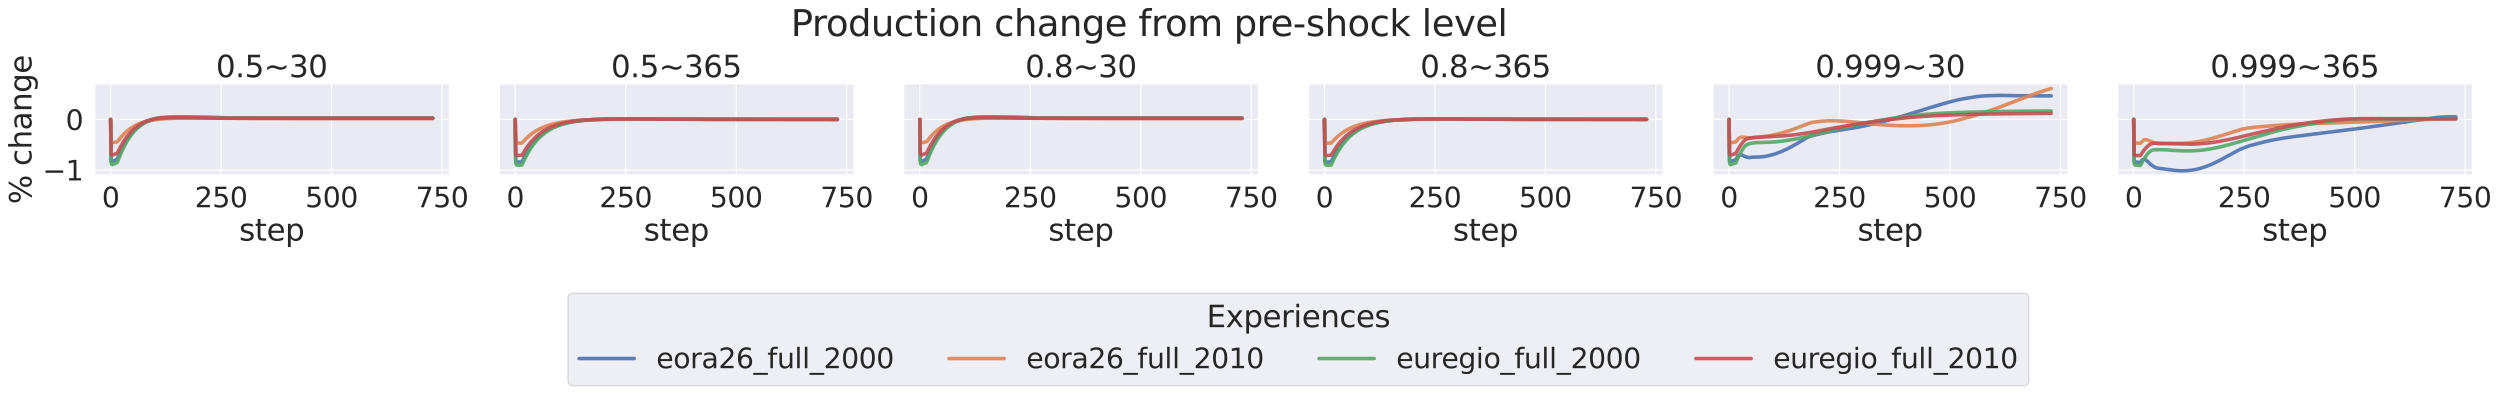 <?xml version="1.0" encoding="utf-8" standalone="no"?>
<!DOCTYPE svg PUBLIC "-//W3C//DTD SVG 1.1//EN"
  "http://www.w3.org/Graphics/SVG/1.1/DTD/svg11.dtd">
<svg xmlns:xlink="http://www.w3.org/1999/xlink" width="2093.233pt" height="330.168pt" viewBox="0 0 2093.233 330.168" xmlns="http://www.w3.org/2000/svg" version="1.1">
 <defs>
  <style type="text/css">*{stroke-linejoin: round; stroke-linecap: butt}</style>
 </defs>
 <g id="figure_1">
  <g id="patch_1">
   <path d="M 0 330.168 
L 2093.233 330.168 
L 2093.233 0 
L 0 0 
z
" style="fill: #ffffff"/>
  </g>
  <g id="axes_1">
   <g id="patch_2">
    <path d="M 79.143 146.484 
L 375.828 146.484 
L 375.828 70.656 
L 79.143 70.656 
z
" style="fill: #eaeaf2"/>
   </g>
   <g id="matplotlib.axis_1">
    <g id="xtick_1">
     <g id="line2d_1">
      <path d="M 92.629 146.484 
L 92.629 70.656 
" clip-path="url(#p48c3f79e1a)" style="fill: none; stroke: #ffffff; stroke-linecap: round"/>
     </g>
     <g id="text_1">
      <!-- 0 -->
      <g style="fill: #262626" transform="translate(85.28 173.536) scale(0.231 -0.231)">
       <defs>
        <path id="DejaVuSans-30" d="M 2034 4250 
Q 1547 4250 1301 3770 
Q 1056 3291 1056 2328 
Q 1056 1369 1301 889 
Q 1547 409 2034 409 
Q 2525 409 2770 889 
Q 3016 1369 3016 2328 
Q 3016 3291 2770 3770 
Q 2525 4250 2034 4250 
z
M 2034 4750 
Q 2819 4750 3233 4129 
Q 3647 3509 3647 2328 
Q 3647 1150 3233 529 
Q 2819 -91 2034 -91 
Q 1250 -91 836 529 
Q 422 1150 422 2328 
Q 422 3509 836 4129 
Q 1250 4750 2034 4750 
z
" transform="scale(0.016)"/>
       </defs>
       <use xlink:href="#DejaVuSans-30"/>
      </g>
     </g>
    </g>
    <g id="xtick_2">
     <g id="line2d_2">
      <path d="M 185.123 146.484 
L 185.123 70.656 
" clip-path="url(#p48c3f79e1a)" style="fill: none; stroke: #ffffff; stroke-linecap: round"/>
     </g>
     <g id="text_2">
      <!-- 250 -->
      <g style="fill: #262626" transform="translate(163.077 173.536) scale(0.231 -0.231)">
       <defs>
        <path id="DejaVuSans-32" d="M 1228 531 
L 3431 531 
L 3431 0 
L 469 0 
L 469 531 
Q 828 903 1448 1529 
Q 2069 2156 2228 2338 
Q 2531 2678 2651 2914 
Q 2772 3150 2772 3378 
Q 2772 3750 2511 3984 
Q 2250 4219 1831 4219 
Q 1534 4219 1204 4116 
Q 875 4013 500 3803 
L 500 4441 
Q 881 4594 1212 4672 
Q 1544 4750 1819 4750 
Q 2544 4750 2975 4387 
Q 3406 4025 3406 3419 
Q 3406 3131 3298 2873 
Q 3191 2616 2906 2266 
Q 2828 2175 2409 1742 
Q 1991 1309 1228 531 
z
" transform="scale(0.016)"/>
        <path id="DejaVuSans-35" d="M 691 4666 
L 3169 4666 
L 3169 4134 
L 1269 4134 
L 1269 2991 
Q 1406 3038 1543 3061 
Q 1681 3084 1819 3084 
Q 2600 3084 3056 2656 
Q 3513 2228 3513 1497 
Q 3513 744 3044 326 
Q 2575 -91 1722 -91 
Q 1428 -91 1123 -41 
Q 819 9 494 109 
L 494 744 
Q 775 591 1075 516 
Q 1375 441 1709 441 
Q 2250 441 2565 725 
Q 2881 1009 2881 1497 
Q 2881 1984 2565 2268 
Q 2250 2553 1709 2553 
Q 1456 2553 1204 2497 
Q 953 2441 691 2322 
L 691 4666 
z
" transform="scale(0.016)"/>
       </defs>
       <use xlink:href="#DejaVuSans-32"/>
       <use xlink:href="#DejaVuSans-35" x="63.623"/>
       <use xlink:href="#DejaVuSans-30" x="127.246"/>
      </g>
     </g>
    </g>
    <g id="xtick_3">
     <g id="line2d_3">
      <path d="M 277.617 146.484 
L 277.617 70.656 
" clip-path="url(#p48c3f79e1a)" style="fill: none; stroke: #ffffff; stroke-linecap: round"/>
     </g>
     <g id="text_3">
      <!-- 500 -->
      <g style="fill: #262626" transform="translate(255.571 173.536) scale(0.231 -0.231)">
       <use xlink:href="#DejaVuSans-35"/>
       <use xlink:href="#DejaVuSans-30" x="63.623"/>
       <use xlink:href="#DejaVuSans-30" x="127.246"/>
      </g>
     </g>
    </g>
    <g id="xtick_4">
     <g id="line2d_4">
      <path d="M 370.111 146.484 
L 370.111 70.656 
" clip-path="url(#p48c3f79e1a)" style="fill: none; stroke: #ffffff; stroke-linecap: round"/>
     </g>
     <g id="text_4">
      <!-- 750 -->
      <g style="fill: #262626" transform="translate(348.065 173.536) scale(0.231 -0.231)">
       <defs>
        <path id="DejaVuSans-37" d="M 525 4666 
L 3525 4666 
L 3525 4397 
L 1831 0 
L 1172 0 
L 2766 4134 
L 525 4134 
L 525 4666 
z
" transform="scale(0.016)"/>
       </defs>
       <use xlink:href="#DejaVuSans-37"/>
       <use xlink:href="#DejaVuSans-35" x="63.623"/>
       <use xlink:href="#DejaVuSans-30" x="127.246"/>
      </g>
     </g>
    </g>
    <g id="text_5">
     <!-- step -->
     <g style="fill: #262626" transform="translate(200.23 201.489) scale(0.252 -0.252)">
      <defs>
       <path id="DejaVuSans-73" d="M 2834 3397 
L 2834 2853 
Q 2591 2978 2328 3040 
Q 2066 3103 1784 3103 
Q 1356 3103 1142 2972 
Q 928 2841 928 2578 
Q 928 2378 1081 2264 
Q 1234 2150 1697 2047 
L 1894 2003 
Q 2506 1872 2764 1633 
Q 3022 1394 3022 966 
Q 3022 478 2636 193 
Q 2250 -91 1575 -91 
Q 1294 -91 989 -36 
Q 684 19 347 128 
L 347 722 
Q 666 556 975 473 
Q 1284 391 1588 391 
Q 1994 391 2212 530 
Q 2431 669 2431 922 
Q 2431 1156 2273 1281 
Q 2116 1406 1581 1522 
L 1381 1569 
Q 847 1681 609 1914 
Q 372 2147 372 2553 
Q 372 3047 722 3315 
Q 1072 3584 1716 3584 
Q 2034 3584 2315 3537 
Q 2597 3491 2834 3397 
z
" transform="scale(0.016)"/>
       <path id="DejaVuSans-74" d="M 1172 4494 
L 1172 3500 
L 2356 3500 
L 2356 3053 
L 1172 3053 
L 1172 1153 
Q 1172 725 1289 603 
Q 1406 481 1766 481 
L 2356 481 
L 2356 0 
L 1766 0 
Q 1100 0 847 248 
Q 594 497 594 1153 
L 594 3053 
L 172 3053 
L 172 3500 
L 594 3500 
L 594 4494 
L 1172 4494 
z
" transform="scale(0.016)"/>
       <path id="DejaVuSans-65" d="M 3597 1894 
L 3597 1613 
L 953 1613 
Q 991 1019 1311 708 
Q 1631 397 2203 397 
Q 2534 397 2845 478 
Q 3156 559 3463 722 
L 3463 178 
Q 3153 47 2828 -22 
Q 2503 -91 2169 -91 
Q 1331 -91 842 396 
Q 353 884 353 1716 
Q 353 2575 817 3079 
Q 1281 3584 2069 3584 
Q 2775 3584 3186 3129 
Q 3597 2675 3597 1894 
z
M 3022 2063 
Q 3016 2534 2758 2815 
Q 2500 3097 2075 3097 
Q 1594 3097 1305 2825 
Q 1016 2553 972 2059 
L 3022 2063 
z
" transform="scale(0.016)"/>
       <path id="DejaVuSans-70" d="M 1159 525 
L 1159 -1331 
L 581 -1331 
L 581 3500 
L 1159 3500 
L 1159 2969 
Q 1341 3281 1617 3432 
Q 1894 3584 2278 3584 
Q 2916 3584 3314 3078 
Q 3713 2572 3713 1747 
Q 3713 922 3314 415 
Q 2916 -91 2278 -91 
Q 1894 -91 1617 61 
Q 1341 213 1159 525 
z
M 3116 1747 
Q 3116 2381 2855 2742 
Q 2594 3103 2138 3103 
Q 1681 3103 1420 2742 
Q 1159 2381 1159 1747 
Q 1159 1113 1420 752 
Q 1681 391 2138 391 
Q 2594 391 2855 752 
Q 3116 1113 3116 1747 
z
" transform="scale(0.016)"/>
      </defs>
      <use xlink:href="#DejaVuSans-73"/>
      <use xlink:href="#DejaVuSans-74" x="52.1"/>
      <use xlink:href="#DejaVuSans-65" x="91.309"/>
      <use xlink:href="#DejaVuSans-70" x="152.832"/>
     </g>
    </g>
   </g>
   <g id="matplotlib.axis_2">
    <g id="ytick_1">
     <g id="line2d_5">
      <path d="M 79.143 142.329 
L 375.828 142.329 
" clip-path="url(#p48c3f79e1a)" style="fill: none; stroke: #ffffff; stroke-linecap: round"/>
     </g>
     <g id="text_6">
      <!-- −1 -->
      <g style="fill: #262626" transform="translate(35.589 151.105) scale(0.231 -0.231)">
       <defs>
        <path id="DejaVuSans-2212" d="M 678 2272 
L 4684 2272 
L 4684 1741 
L 678 1741 
L 678 2272 
z
" transform="scale(0.016)"/>
        <path id="DejaVuSans-31" d="M 794 531 
L 1825 531 
L 1825 4091 
L 703 3866 
L 703 4441 
L 1819 4666 
L 2450 4666 
L 2450 531 
L 3481 531 
L 3481 0 
L 794 0 
L 794 531 
z
" transform="scale(0.016)"/>
       </defs>
       <use xlink:href="#DejaVuSans-2212"/>
       <use xlink:href="#DejaVuSans-31" x="83.789"/>
      </g>
     </g>
    </g>
    <g id="ytick_2">
     <g id="line2d_6">
      <path d="M 79.143 100.037 
L 375.828 100.037 
" clip-path="url(#p48c3f79e1a)" style="fill: none; stroke: #ffffff; stroke-linecap: round"/>
     </g>
     <g id="text_7">
      <!-- 0 -->
      <g style="fill: #262626" transform="translate(54.946 108.813) scale(0.231 -0.231)">
       <use xlink:href="#DejaVuSans-30"/>
      </g>
     </g>
    </g>
    <g id="text_8">
     <!-- % change -->
     <g style="fill: #262626" transform="translate(26.348 170.918) rotate(-90) scale(0.252 -0.252)">
      <defs>
       <path id="DejaVuSans-25" d="M 4653 2053 
Q 4381 2053 4226 1822 
Q 4072 1591 4072 1178 
Q 4072 772 4226 539 
Q 4381 306 4653 306 
Q 4919 306 5073 539 
Q 5228 772 5228 1178 
Q 5228 1588 5073 1820 
Q 4919 2053 4653 2053 
z
M 4653 2450 
Q 5147 2450 5437 2106 
Q 5728 1763 5728 1178 
Q 5728 594 5436 251 
Q 5144 -91 4653 -91 
Q 4153 -91 3862 251 
Q 3572 594 3572 1178 
Q 3572 1766 3864 2108 
Q 4156 2450 4653 2450 
z
M 1428 4353 
Q 1159 4353 1004 4120 
Q 850 3888 850 3481 
Q 850 3069 1003 2837 
Q 1156 2606 1428 2606 
Q 1700 2606 1854 2837 
Q 2009 3069 2009 3481 
Q 2009 3884 1853 4118 
Q 1697 4353 1428 4353 
z
M 4250 4750 
L 4750 4750 
L 1831 -91 
L 1331 -91 
L 4250 4750 
z
M 1428 4750 
Q 1922 4750 2215 4408 
Q 2509 4066 2509 3481 
Q 2509 2891 2217 2550 
Q 1925 2209 1428 2209 
Q 931 2209 642 2551 
Q 353 2894 353 3481 
Q 353 4063 643 4406 
Q 934 4750 1428 4750 
z
" transform="scale(0.016)"/>
       <path id="DejaVuSans-20" transform="scale(0.016)"/>
       <path id="DejaVuSans-63" d="M 3122 3366 
L 3122 2828 
Q 2878 2963 2633 3030 
Q 2388 3097 2138 3097 
Q 1578 3097 1268 2742 
Q 959 2388 959 1747 
Q 959 1106 1268 751 
Q 1578 397 2138 397 
Q 2388 397 2633 464 
Q 2878 531 3122 666 
L 3122 134 
Q 2881 22 2623 -34 
Q 2366 -91 2075 -91 
Q 1284 -91 818 406 
Q 353 903 353 1747 
Q 353 2603 823 3093 
Q 1294 3584 2113 3584 
Q 2378 3584 2631 3529 
Q 2884 3475 3122 3366 
z
" transform="scale(0.016)"/>
       <path id="DejaVuSans-68" d="M 3513 2113 
L 3513 0 
L 2938 0 
L 2938 2094 
Q 2938 2591 2744 2837 
Q 2550 3084 2163 3084 
Q 1697 3084 1428 2787 
Q 1159 2491 1159 1978 
L 1159 0 
L 581 0 
L 581 4863 
L 1159 4863 
L 1159 2956 
Q 1366 3272 1645 3428 
Q 1925 3584 2291 3584 
Q 2894 3584 3203 3211 
Q 3513 2838 3513 2113 
z
" transform="scale(0.016)"/>
       <path id="DejaVuSans-61" d="M 2194 1759 
Q 1497 1759 1228 1600 
Q 959 1441 959 1056 
Q 959 750 1161 570 
Q 1363 391 1709 391 
Q 2188 391 2477 730 
Q 2766 1069 2766 1631 
L 2766 1759 
L 2194 1759 
z
M 3341 1997 
L 3341 0 
L 2766 0 
L 2766 531 
Q 2569 213 2275 61 
Q 1981 -91 1556 -91 
Q 1019 -91 701 211 
Q 384 513 384 1019 
Q 384 1609 779 1909 
Q 1175 2209 1959 2209 
L 2766 2209 
L 2766 2266 
Q 2766 2663 2505 2880 
Q 2244 3097 1772 3097 
Q 1472 3097 1187 3025 
Q 903 2953 641 2809 
L 641 3341 
Q 956 3463 1253 3523 
Q 1550 3584 1831 3584 
Q 2591 3584 2966 3190 
Q 3341 2797 3341 1997 
z
" transform="scale(0.016)"/>
       <path id="DejaVuSans-6e" d="M 3513 2113 
L 3513 0 
L 2938 0 
L 2938 2094 
Q 2938 2591 2744 2837 
Q 2550 3084 2163 3084 
Q 1697 3084 1428 2787 
Q 1159 2491 1159 1978 
L 1159 0 
L 581 0 
L 581 3500 
L 1159 3500 
L 1159 2956 
Q 1366 3272 1645 3428 
Q 1925 3584 2291 3584 
Q 2894 3584 3203 3211 
Q 3513 2838 3513 2113 
z
" transform="scale(0.016)"/>
       <path id="DejaVuSans-67" d="M 2906 1791 
Q 2906 2416 2648 2759 
Q 2391 3103 1925 3103 
Q 1463 3103 1205 2759 
Q 947 2416 947 1791 
Q 947 1169 1205 825 
Q 1463 481 1925 481 
Q 2391 481 2648 825 
Q 2906 1169 2906 1791 
z
M 3481 434 
Q 3481 -459 3084 -895 
Q 2688 -1331 1869 -1331 
Q 1566 -1331 1297 -1286 
Q 1028 -1241 775 -1147 
L 775 -588 
Q 1028 -725 1275 -790 
Q 1522 -856 1778 -856 
Q 2344 -856 2625 -561 
Q 2906 -266 2906 331 
L 2906 616 
Q 2728 306 2450 153 
Q 2172 0 1784 0 
Q 1141 0 747 490 
Q 353 981 353 1791 
Q 353 2603 747 3093 
Q 1141 3584 1784 3584 
Q 2172 3584 2450 3431 
Q 2728 3278 2906 2969 
L 2906 3500 
L 3481 3500 
L 3481 434 
z
" transform="scale(0.016)"/>
      </defs>
      <use xlink:href="#DejaVuSans-25"/>
      <use xlink:href="#DejaVuSans-20" x="95.02"/>
      <use xlink:href="#DejaVuSans-63" x="126.807"/>
      <use xlink:href="#DejaVuSans-68" x="181.787"/>
      <use xlink:href="#DejaVuSans-61" x="245.166"/>
      <use xlink:href="#DejaVuSans-6e" x="306.445"/>
      <use xlink:href="#DejaVuSans-67" x="369.824"/>
      <use xlink:href="#DejaVuSans-65" x="433.301"/>
     </g>
    </g>
   </g>
   <g id="PolyCollection_1"/>
   <g id="PolyCollection_2"/>
   <g id="PolyCollection_3"/>
   <g id="PolyCollection_4"/>
   <g id="line2d_7">
    <path d="M 92.629 100.037 
L 92.999 134.086 
L 93.369 135.159 
L 93.739 135.324 
L 94.479 135.089 
L 98.179 133.363 
L 99.289 130.783 
L 101.508 125.708 
L 103.358 122.008 
L 105.578 118.121 
L 107.428 115.312 
L 109.648 112.426 
L 111.868 109.928 
L 114.088 107.787 
L 116.307 105.925 
L 118.897 104.06 
L 121.487 102.475 
L 122.967 101.847 
L 125.927 100.815 
L 129.627 99.792 
L 133.326 99.002 
L 135.916 98.636 
L 140.726 98.292 
L 145.906 98.156 
L 159.595 98.041 
L 172.544 98.201 
L 180.683 98.419 
L 192.523 98.662 
L 216.571 98.771 
L 295.006 98.807 
L 362.342 98.808 
L 362.342 98.808 
" clip-path="url(#p48c3f79e1a)" style="fill: none; stroke: #4c72b0; stroke-opacity: 0.9; stroke-width: 3; stroke-linecap: round"/>
   </g>
   <g id="line2d_8">
    <path d="M 92.629 100.037 
L 92.999 118.607 
L 93.369 119.337 
L 93.739 119.538 
L 94.479 119.51 
L 98.179 118.698 
L 98.919 117.848 
L 101.508 114.615 
L 103.728 112.213 
L 105.948 110.127 
L 108.168 108.323 
L 110.758 106.531 
L 113.348 105.068 
L 115.938 103.851 
L 118.897 102.693 
L 122.227 101.624 
L 124.817 101.069 
L 129.257 100.334 
L 134.806 99.657 
L 138.506 99.386 
L 146.276 99.051 
L 154.415 98.907 
L 166.624 98.865 
L 175.504 98.926 
L 193.633 99.044 
L 207.322 99.104 
L 250.609 99.201 
L 362.342 99.206 
L 362.342 99.206 
" clip-path="url(#p48c3f79e1a)" style="fill: none; stroke: #dd8452; stroke-opacity: 0.9; stroke-width: 3; stroke-linecap: round"/>
   </g>
   <g id="line2d_9">
    <path d="M 92.629 100.037 
L 92.999 135.717 
L 93.369 137.529 
L 93.739 137.868 
L 94.479 137.707 
L 98.179 136.017 
L 99.289 133.257 
L 101.508 127.817 
L 103.358 123.821 
L 105.208 120.273 
L 107.058 117.123 
L 109.278 113.818 
L 111.498 110.96 
L 113.718 108.505 
L 115.938 106.428 
L 118.157 104.649 
L 120.747 102.879 
L 122.597 101.864 
L 124.817 100.887 
L 127.407 99.967 
L 130.367 99.177 
L 132.956 98.7 
L 136.656 98.343 
L 142.206 98.043 
L 148.865 97.927 
L 156.635 98.012 
L 196.962 98.851 
L 224.341 98.962 
L 307.585 98.992 
L 362.342 98.992 
L 362.342 98.992 
" clip-path="url(#p48c3f79e1a)" style="fill: none; stroke: #55a868; stroke-opacity: 0.9; stroke-width: 3; stroke-linecap: round"/>
   </g>
   <g id="line2d_10">
    <path d="M 92.629 100.037 
L 92.999 128.079 
L 93.369 129.531 
L 93.739 129.794 
L 94.479 129.658 
L 98.179 128.291 
L 99.289 126.124 
L 101.508 121.839 
L 103.728 118.105 
L 105.948 114.861 
L 108.168 112.061 
L 110.388 109.646 
L 112.608 107.569 
L 114.828 105.798 
L 117.047 104.297 
L 119.637 102.813 
L 121.857 101.744 
L 124.447 100.824 
L 127.407 99.997 
L 130.737 99.332 
L 133.326 99.025 
L 137.766 98.714 
L 144.796 98.463 
L 152.935 98.409 
L 169.954 98.697 
L 188.083 98.957 
L 213.241 99.092 
L 273.178 99.136 
L 362.342 99.138 
L 362.342 99.138 
" clip-path="url(#p48c3f79e1a)" style="fill: none; stroke: #c44e52; stroke-opacity: 0.9; stroke-width: 3; stroke-linecap: round"/>
   </g>
   <g id="patch_3">
    <path d="M 79.143 146.484 
L 79.143 70.656 
" style="fill: none; stroke: #ffffff; stroke-width: 1.25; stroke-linejoin: miter; stroke-linecap: square"/>
   </g>
   <g id="patch_4">
    <path d="M 79.143 146.484 
L 375.828 146.484 
" style="fill: none; stroke: #ffffff; stroke-width: 1.25; stroke-linejoin: miter; stroke-linecap: square"/>
   </g>
   <g id="text_9">
    <!-- 0.5~30 -->
    <g style="fill: #262626" transform="translate(180.856 64.656) scale(0.252 -0.252)">
     <defs>
      <path id="DejaVuSans-2e" d="M 684 794 
L 1344 794 
L 1344 0 
L 684 0 
L 684 794 
z
" transform="scale(0.016)"/>
      <path id="DejaVuSans-7e" d="M 4684 2553 
L 4684 1997 
Q 4356 1750 4076 1644 
Q 3797 1538 3494 1538 
Q 3150 1538 2694 1722 
Q 2659 1734 2644 1741 
Q 2622 1750 2575 1766 
Q 2091 1959 1797 1959 
Q 1522 1959 1253 1839 
Q 984 1719 678 1459 
L 678 2016 
Q 1006 2263 1286 2370 
Q 1566 2478 1869 2478 
Q 2213 2478 2672 2291 
Q 2703 2278 2719 2272 
Q 2744 2263 2788 2247 
Q 3272 2053 3566 2053 
Q 3834 2053 4098 2172 
Q 4363 2291 4684 2553 
z
" transform="scale(0.016)"/>
      <path id="DejaVuSans-33" d="M 2597 2516 
Q 3050 2419 3304 2112 
Q 3559 1806 3559 1356 
Q 3559 666 3084 287 
Q 2609 -91 1734 -91 
Q 1441 -91 1130 -33 
Q 819 25 488 141 
L 488 750 
Q 750 597 1062 519 
Q 1375 441 1716 441 
Q 2309 441 2620 675 
Q 2931 909 2931 1356 
Q 2931 1769 2642 2001 
Q 2353 2234 1838 2234 
L 1294 2234 
L 1294 2753 
L 1863 2753 
Q 2328 2753 2575 2939 
Q 2822 3125 2822 3475 
Q 2822 3834 2567 4026 
Q 2313 4219 1838 4219 
Q 1578 4219 1281 4162 
Q 984 4106 628 3988 
L 628 4550 
Q 988 4650 1302 4700 
Q 1616 4750 1894 4750 
Q 2613 4750 3031 4423 
Q 3450 4097 3450 3541 
Q 3450 3153 3228 2886 
Q 3006 2619 2597 2516 
z
" transform="scale(0.016)"/>
     </defs>
     <use xlink:href="#DejaVuSans-30"/>
     <use xlink:href="#DejaVuSans-2e" x="63.623"/>
     <use xlink:href="#DejaVuSans-35" x="95.41"/>
     <use xlink:href="#DejaVuSans-7e" x="159.033"/>
     <use xlink:href="#DejaVuSans-33" x="242.822"/>
     <use xlink:href="#DejaVuSans-30" x="306.445"/>
    </g>
   </g>
  </g>
  <g id="axes_2">
   <g id="patch_5">
    <path d="M 417.918 146.484 
L 714.603 146.484 
L 714.603 70.656 
L 417.918 70.656 
z
" style="fill: #eaeaf2"/>
   </g>
   <g id="matplotlib.axis_3">
    <g id="xtick_5">
     <g id="line2d_11">
      <path d="M 431.404 146.484 
L 431.404 70.656 
" clip-path="url(#p930c287fcd)" style="fill: none; stroke: #ffffff; stroke-linecap: round"/>
     </g>
     <g id="text_10">
      <!-- 0 -->
      <g style="fill: #262626" transform="translate(424.055 173.536) scale(0.231 -0.231)">
       <use xlink:href="#DejaVuSans-30"/>
      </g>
     </g>
    </g>
    <g id="xtick_6">
     <g id="line2d_12">
      <path d="M 523.898 146.484 
L 523.898 70.656 
" clip-path="url(#p930c287fcd)" style="fill: none; stroke: #ffffff; stroke-linecap: round"/>
     </g>
     <g id="text_11">
      <!-- 250 -->
      <g style="fill: #262626" transform="translate(501.852 173.536) scale(0.231 -0.231)">
       <use xlink:href="#DejaVuSans-32"/>
       <use xlink:href="#DejaVuSans-35" x="63.623"/>
       <use xlink:href="#DejaVuSans-30" x="127.246"/>
      </g>
     </g>
    </g>
    <g id="xtick_7">
     <g id="line2d_13">
      <path d="M 616.392 146.484 
L 616.392 70.656 
" clip-path="url(#p930c287fcd)" style="fill: none; stroke: #ffffff; stroke-linecap: round"/>
     </g>
     <g id="text_12">
      <!-- 500 -->
      <g style="fill: #262626" transform="translate(594.346 173.536) scale(0.231 -0.231)">
       <use xlink:href="#DejaVuSans-35"/>
       <use xlink:href="#DejaVuSans-30" x="63.623"/>
       <use xlink:href="#DejaVuSans-30" x="127.246"/>
      </g>
     </g>
    </g>
    <g id="xtick_8">
     <g id="line2d_14">
      <path d="M 708.887 146.484 
L 708.887 70.656 
" clip-path="url(#p930c287fcd)" style="fill: none; stroke: #ffffff; stroke-linecap: round"/>
     </g>
     <g id="text_13">
      <!-- 750 -->
      <g style="fill: #262626" transform="translate(686.841 173.536) scale(0.231 -0.231)">
       <use xlink:href="#DejaVuSans-37"/>
       <use xlink:href="#DejaVuSans-35" x="63.623"/>
       <use xlink:href="#DejaVuSans-30" x="127.246"/>
      </g>
     </g>
    </g>
    <g id="text_14">
     <!-- step -->
     <g style="fill: #262626" transform="translate(539.005 201.489) scale(0.252 -0.252)">
      <use xlink:href="#DejaVuSans-73"/>
      <use xlink:href="#DejaVuSans-74" x="52.1"/>
      <use xlink:href="#DejaVuSans-65" x="91.309"/>
      <use xlink:href="#DejaVuSans-70" x="152.832"/>
     </g>
    </g>
   </g>
   <g id="matplotlib.axis_4">
    <g id="ytick_3">
     <g id="line2d_15">
      <path d="M 417.918 142.329 
L 714.603 142.329 
" clip-path="url(#p930c287fcd)" style="fill: none; stroke: #ffffff; stroke-linecap: round"/>
     </g>
    </g>
    <g id="ytick_4">
     <g id="line2d_16">
      <path d="M 417.918 100.037 
L 714.603 100.037 
" clip-path="url(#p930c287fcd)" style="fill: none; stroke: #ffffff; stroke-linecap: round"/>
     </g>
    </g>
   </g>
   <g id="PolyCollection_5"/>
   <g id="PolyCollection_6"/>
   <g id="PolyCollection_7"/>
   <g id="PolyCollection_8"/>
   <g id="line2d_17">
    <path d="M 431.404 100.037 
L 431.774 134.086 
L 432.144 135.296 
L 432.514 135.62 
L 433.254 135.711 
L 436.954 135.571 
L 437.694 134.205 
L 439.914 129.832 
L 442.133 125.99 
L 444.353 122.627 
L 446.573 119.685 
L 448.793 117.109 
L 451.013 114.856 
L 453.233 112.883 
L 455.823 110.89 
L 458.412 109.183 
L 461.002 107.721 
L 463.962 106.306 
L 467.292 104.989 
L 470.622 103.911 
L 474.321 102.939 
L 478.391 102.115 
L 483.201 101.379 
L 488.751 100.754 
L 495.41 100.235 
L 502.81 99.913 
L 515.759 99.68 
L 535.738 99.563 
L 551.647 99.634 
L 572.735 99.801 
L 627.492 99.888 
L 701.117 99.908 
L 701.117 99.908 
" clip-path="url(#p930c287fcd)" style="fill: none; stroke: #4c72b0; stroke-opacity: 0.9; stroke-width: 3; stroke-linecap: round"/>
   </g>
   <g id="line2d_18">
    <path d="M 431.404 100.037 
L 431.774 118.607 
L 432.144 119.401 
L 432.514 119.675 
L 433.254 119.804 
L 436.584 119.761 
L 436.954 119.754 
L 437.694 119.055 
L 440.654 115.905 
L 442.873 113.863 
L 445.463 111.802 
L 448.053 110.038 
L 450.643 108.528 
L 453.603 107.066 
L 456.563 105.843 
L 459.892 104.702 
L 463.592 103.675 
L 467.662 102.779 
L 472.472 101.966 
L 478.021 101.279 
L 483.941 100.778 
L 492.08 100.334 
L 501.7 100.039 
L 514.279 99.889 
L 542.397 99.792 
L 570.885 99.88 
L 638.221 99.946 
L 701.117 99.953 
L 701.117 99.953 
" clip-path="url(#p930c287fcd)" style="fill: none; stroke: #dd8452; stroke-opacity: 0.9; stroke-width: 3; stroke-linecap: round"/>
   </g>
   <g id="line2d_19">
    <path d="M 431.404 100.037 
L 431.774 135.717 
L 432.144 137.664 
L 432.514 138.16 
L 433.254 138.322 
L 436.584 138.201 
L 436.954 138.186 
L 437.694 136.704 
L 439.914 132.01 
L 442.133 127.88 
L 444.353 124.265 
L 446.573 121.101 
L 448.793 118.332 
L 451.013 115.911 
L 453.233 113.791 
L 455.823 111.649 
L 458.412 109.814 
L 461.002 108.242 
L 463.962 106.721 
L 466.922 105.445 
L 470.252 104.258 
L 473.951 103.193 
L 478.021 102.269 
L 482.461 101.492 
L 487.271 100.875 
L 493.56 100.306 
L 499.11 100.004 
L 508.729 99.688 
L 521.308 99.514 
L 535.738 99.545 
L 589.384 99.892 
L 659.31 99.935 
L 701.117 99.936 
L 701.117 99.936 
" clip-path="url(#p930c287fcd)" style="fill: none; stroke: #55a868; stroke-opacity: 0.9; stroke-width: 3; stroke-linecap: round"/>
   </g>
   <g id="line2d_20">
    <path d="M 431.404 100.037 
L 431.774 128.079 
L 432.144 129.639 
L 432.514 130.029 
L 433.254 130.154 
L 436.954 130.046 
L 437.694 128.891 
L 440.284 124.629 
L 442.503 121.453 
L 444.723 118.673 
L 446.943 116.239 
L 449.163 114.109 
L 451.753 111.956 
L 454.343 110.113 
L 456.933 108.535 
L 459.892 107.006 
L 462.852 105.726 
L 466.182 104.532 
L 469.882 103.457 
L 473.951 102.523 
L 478.391 101.739 
L 483.571 101.062 
L 489.49 100.527 
L 496.52 100.121 
L 507.249 99.807 
L 520.939 99.638 
L 534.998 99.66 
L 596.044 99.925 
L 696.677 99.951 
L 701.117 99.951 
L 701.117 99.951 
" clip-path="url(#p930c287fcd)" style="fill: none; stroke: #c44e52; stroke-opacity: 0.9; stroke-width: 3; stroke-linecap: round"/>
   </g>
   <g id="patch_6">
    <path d="M 417.918 146.484 
L 417.918 70.656 
" style="fill: none; stroke: #ffffff; stroke-width: 1.25; stroke-linejoin: miter; stroke-linecap: square"/>
   </g>
   <g id="patch_7">
    <path d="M 417.918 146.484 
L 714.603 146.484 
" style="fill: none; stroke: #ffffff; stroke-width: 1.25; stroke-linejoin: miter; stroke-linecap: square"/>
   </g>
   <g id="text_15">
    <!-- 0.5~365 -->
    <g style="fill: #262626" transform="translate(511.614 64.656) scale(0.252 -0.252)">
     <defs>
      <path id="DejaVuSans-36" d="M 2113 2584 
Q 1688 2584 1439 2293 
Q 1191 2003 1191 1497 
Q 1191 994 1439 701 
Q 1688 409 2113 409 
Q 2538 409 2786 701 
Q 3034 994 3034 1497 
Q 3034 2003 2786 2293 
Q 2538 2584 2113 2584 
z
M 3366 4563 
L 3366 3988 
Q 3128 4100 2886 4159 
Q 2644 4219 2406 4219 
Q 1781 4219 1451 3797 
Q 1122 3375 1075 2522 
Q 1259 2794 1537 2939 
Q 1816 3084 2150 3084 
Q 2853 3084 3261 2657 
Q 3669 2231 3669 1497 
Q 3669 778 3244 343 
Q 2819 -91 2113 -91 
Q 1303 -91 875 529 
Q 447 1150 447 2328 
Q 447 3434 972 4092 
Q 1497 4750 2381 4750 
Q 2619 4750 2861 4703 
Q 3103 4656 3366 4563 
z
" transform="scale(0.016)"/>
     </defs>
     <use xlink:href="#DejaVuSans-30"/>
     <use xlink:href="#DejaVuSans-2e" x="63.623"/>
     <use xlink:href="#DejaVuSans-35" x="95.41"/>
     <use xlink:href="#DejaVuSans-7e" x="159.033"/>
     <use xlink:href="#DejaVuSans-33" x="242.822"/>
     <use xlink:href="#DejaVuSans-36" x="306.445"/>
     <use xlink:href="#DejaVuSans-35" x="370.068"/>
    </g>
   </g>
  </g>
  <g id="axes_3">
   <g id="patch_8">
    <path d="M 756.694 146.484 
L 1053.378 146.484 
L 1053.378 70.656 
L 756.694 70.656 
z
" style="fill: #eaeaf2"/>
   </g>
   <g id="matplotlib.axis_5">
    <g id="xtick_9">
     <g id="line2d_21">
      <path d="M 770.179 146.484 
L 770.179 70.656 
" clip-path="url(#p4de7211b4c)" style="fill: none; stroke: #ffffff; stroke-linecap: round"/>
     </g>
     <g id="text_16">
      <!-- 0 -->
      <g style="fill: #262626" transform="translate(762.831 173.536) scale(0.231 -0.231)">
       <use xlink:href="#DejaVuSans-30"/>
      </g>
     </g>
    </g>
    <g id="xtick_10">
     <g id="line2d_22">
      <path d="M 862.673 146.484 
L 862.673 70.656 
" clip-path="url(#p4de7211b4c)" style="fill: none; stroke: #ffffff; stroke-linecap: round"/>
     </g>
     <g id="text_17">
      <!-- 250 -->
      <g style="fill: #262626" transform="translate(840.627 173.536) scale(0.231 -0.231)">
       <use xlink:href="#DejaVuSans-32"/>
       <use xlink:href="#DejaVuSans-35" x="63.623"/>
       <use xlink:href="#DejaVuSans-30" x="127.246"/>
      </g>
     </g>
    </g>
    <g id="xtick_11">
     <g id="line2d_23">
      <path d="M 955.168 146.484 
L 955.168 70.656 
" clip-path="url(#p4de7211b4c)" style="fill: none; stroke: #ffffff; stroke-linecap: round"/>
     </g>
     <g id="text_18">
      <!-- 500 -->
      <g style="fill: #262626" transform="translate(933.122 173.536) scale(0.231 -0.231)">
       <use xlink:href="#DejaVuSans-35"/>
       <use xlink:href="#DejaVuSans-30" x="63.623"/>
       <use xlink:href="#DejaVuSans-30" x="127.246"/>
      </g>
     </g>
    </g>
    <g id="xtick_12">
     <g id="line2d_24">
      <path d="M 1047.662 146.484 
L 1047.662 70.656 
" clip-path="url(#p4de7211b4c)" style="fill: none; stroke: #ffffff; stroke-linecap: round"/>
     </g>
     <g id="text_19">
      <!-- 750 -->
      <g style="fill: #262626" transform="translate(1025.616 173.536) scale(0.231 -0.231)">
       <use xlink:href="#DejaVuSans-37"/>
       <use xlink:href="#DejaVuSans-35" x="63.623"/>
       <use xlink:href="#DejaVuSans-30" x="127.246"/>
      </g>
     </g>
    </g>
    <g id="text_20">
     <!-- step -->
     <g style="fill: #262626" transform="translate(877.78 201.489) scale(0.252 -0.252)">
      <use xlink:href="#DejaVuSans-73"/>
      <use xlink:href="#DejaVuSans-74" x="52.1"/>
      <use xlink:href="#DejaVuSans-65" x="91.309"/>
      <use xlink:href="#DejaVuSans-70" x="152.832"/>
     </g>
    </g>
   </g>
   <g id="matplotlib.axis_6">
    <g id="ytick_5">
     <g id="line2d_25">
      <path d="M 756.694 142.329 
L 1053.378 142.329 
" clip-path="url(#p4de7211b4c)" style="fill: none; stroke: #ffffff; stroke-linecap: round"/>
     </g>
    </g>
    <g id="ytick_6">
     <g id="line2d_26">
      <path d="M 756.694 100.037 
L 1053.378 100.037 
" clip-path="url(#p4de7211b4c)" style="fill: none; stroke: #ffffff; stroke-linecap: round"/>
     </g>
    </g>
   </g>
   <g id="PolyCollection_9"/>
   <g id="PolyCollection_10"/>
   <g id="PolyCollection_11"/>
   <g id="PolyCollection_12"/>
   <g id="line2d_27">
    <path d="M 770.179 100.037 
L 770.549 134.086 
L 770.919 135.159 
L 771.289 135.324 
L 772.029 135.089 
L 775.729 133.363 
L 776.839 130.783 
L 779.059 125.708 
L 780.909 122.008 
L 783.129 118.121 
L 784.978 115.312 
L 787.198 112.426 
L 789.418 109.928 
L 791.638 107.787 
L 793.858 105.925 
L 796.448 104.06 
L 799.037 102.475 
L 800.517 101.847 
L 803.477 100.815 
L 807.177 99.792 
L 810.877 99.002 
L 813.467 98.636 
L 818.276 98.292 
L 823.456 98.156 
L 837.145 98.041 
L 850.094 98.201 
L 858.234 98.419 
L 870.073 98.662 
L 894.122 98.771 
L 972.557 98.807 
L 1039.892 98.808 
L 1039.892 98.808 
" clip-path="url(#p4de7211b4c)" style="fill: none; stroke: #4c72b0; stroke-opacity: 0.9; stroke-width: 3; stroke-linecap: round"/>
   </g>
   <g id="line2d_28">
    <path d="M 770.179 100.037 
L 770.549 118.607 
L 770.919 119.337 
L 771.289 119.538 
L 772.029 119.51 
L 775.729 118.698 
L 776.469 117.848 
L 779.059 114.615 
L 781.279 112.213 
L 783.498 110.127 
L 785.718 108.323 
L 788.308 106.531 
L 790.898 105.068 
L 793.488 103.851 
L 796.448 102.693 
L 799.777 101.624 
L 802.367 101.069 
L 806.807 100.334 
L 812.357 99.657 
L 816.056 99.386 
L 823.826 99.051 
L 831.965 98.907 
L 844.175 98.865 
L 853.054 98.926 
L 871.183 99.044 
L 884.872 99.104 
L 928.159 99.201 
L 1039.892 99.206 
L 1039.892 99.206 
" clip-path="url(#p4de7211b4c)" style="fill: none; stroke: #dd8452; stroke-opacity: 0.9; stroke-width: 3; stroke-linecap: round"/>
   </g>
   <g id="line2d_29">
    <path d="M 770.179 100.037 
L 770.549 135.717 
L 770.919 137.529 
L 771.289 137.868 
L 772.029 137.707 
L 775.729 136.017 
L 776.839 133.257 
L 779.059 127.817 
L 780.909 123.821 
L 782.759 120.273 
L 784.608 117.123 
L 786.828 113.818 
L 789.048 110.96 
L 791.268 108.505 
L 793.488 106.428 
L 795.708 104.649 
L 798.298 102.879 
L 800.147 101.864 
L 802.367 100.887 
L 804.957 99.967 
L 807.917 99.177 
L 810.507 98.7 
L 814.207 98.343 
L 819.756 98.043 
L 826.416 97.927 
L 834.185 98.012 
L 874.513 98.851 
L 901.891 98.962 
L 985.136 98.992 
L 1039.892 98.992 
L 1039.892 98.992 
" clip-path="url(#p4de7211b4c)" style="fill: none; stroke: #55a868; stroke-opacity: 0.9; stroke-width: 3; stroke-linecap: round"/>
   </g>
   <g id="line2d_30">
    <path d="M 770.179 100.037 
L 770.549 128.079 
L 770.919 129.531 
L 771.289 129.794 
L 772.029 129.658 
L 775.729 128.291 
L 776.839 126.124 
L 779.059 121.839 
L 781.279 118.105 
L 783.498 114.861 
L 785.718 112.061 
L 787.938 109.646 
L 790.158 107.569 
L 792.378 105.798 
L 794.598 104.297 
L 797.188 102.813 
L 799.407 101.744 
L 801.997 100.824 
L 804.957 99.997 
L 808.287 99.332 
L 810.877 99.025 
L 815.316 98.714 
L 822.346 98.463 
L 830.486 98.409 
L 847.504 98.697 
L 865.633 98.957 
L 890.792 99.092 
L 950.728 99.136 
L 1039.892 99.138 
L 1039.892 99.138 
" clip-path="url(#p4de7211b4c)" style="fill: none; stroke: #c44e52; stroke-opacity: 0.9; stroke-width: 3; stroke-linecap: round"/>
   </g>
   <g id="patch_9">
    <path d="M 756.694 146.484 
L 756.694 70.656 
" style="fill: none; stroke: #ffffff; stroke-width: 1.25; stroke-linejoin: miter; stroke-linecap: square"/>
   </g>
   <g id="patch_10">
    <path d="M 756.694 146.484 
L 1053.378 146.484 
" style="fill: none; stroke: #ffffff; stroke-width: 1.25; stroke-linejoin: miter; stroke-linecap: square"/>
   </g>
   <g id="text_21">
    <!-- 0.8~30 -->
    <g style="fill: #262626" transform="translate(858.406 64.656) scale(0.252 -0.252)">
     <defs>
      <path id="DejaVuSans-38" d="M 2034 2216 
Q 1584 2216 1326 1975 
Q 1069 1734 1069 1313 
Q 1069 891 1326 650 
Q 1584 409 2034 409 
Q 2484 409 2743 651 
Q 3003 894 3003 1313 
Q 3003 1734 2745 1975 
Q 2488 2216 2034 2216 
z
M 1403 2484 
Q 997 2584 770 2862 
Q 544 3141 544 3541 
Q 544 4100 942 4425 
Q 1341 4750 2034 4750 
Q 2731 4750 3128 4425 
Q 3525 4100 3525 3541 
Q 3525 3141 3298 2862 
Q 3072 2584 2669 2484 
Q 3125 2378 3379 2068 
Q 3634 1759 3634 1313 
Q 3634 634 3220 271 
Q 2806 -91 2034 -91 
Q 1263 -91 848 271 
Q 434 634 434 1313 
Q 434 1759 690 2068 
Q 947 2378 1403 2484 
z
M 1172 3481 
Q 1172 3119 1398 2916 
Q 1625 2713 2034 2713 
Q 2441 2713 2670 2916 
Q 2900 3119 2900 3481 
Q 2900 3844 2670 4047 
Q 2441 4250 2034 4250 
Q 1625 4250 1398 4047 
Q 1172 3844 1172 3481 
z
" transform="scale(0.016)"/>
     </defs>
     <use xlink:href="#DejaVuSans-30"/>
     <use xlink:href="#DejaVuSans-2e" x="63.623"/>
     <use xlink:href="#DejaVuSans-38" x="95.41"/>
     <use xlink:href="#DejaVuSans-7e" x="159.033"/>
     <use xlink:href="#DejaVuSans-33" x="242.822"/>
     <use xlink:href="#DejaVuSans-30" x="306.445"/>
    </g>
   </g>
  </g>
  <g id="axes_4">
   <g id="patch_11">
    <path d="M 1095.469 146.484 
L 1392.153 146.484 
L 1392.153 70.656 
L 1095.469 70.656 
z
" style="fill: #eaeaf2"/>
   </g>
   <g id="matplotlib.axis_7">
    <g id="xtick_13">
     <g id="line2d_31">
      <path d="M 1108.954 146.484 
L 1108.954 70.656 
" clip-path="url(#p3c3ad92df5)" style="fill: none; stroke: #ffffff; stroke-linecap: round"/>
     </g>
     <g id="text_22">
      <!-- 0 -->
      <g style="fill: #262626" transform="translate(1101.606 173.536) scale(0.231 -0.231)">
       <use xlink:href="#DejaVuSans-30"/>
      </g>
     </g>
    </g>
    <g id="xtick_14">
     <g id="line2d_32">
      <path d="M 1201.449 146.484 
L 1201.449 70.656 
" clip-path="url(#p3c3ad92df5)" style="fill: none; stroke: #ffffff; stroke-linecap: round"/>
     </g>
     <g id="text_23">
      <!-- 250 -->
      <g style="fill: #262626" transform="translate(1179.403 173.536) scale(0.231 -0.231)">
       <use xlink:href="#DejaVuSans-32"/>
       <use xlink:href="#DejaVuSans-35" x="63.623"/>
       <use xlink:href="#DejaVuSans-30" x="127.246"/>
      </g>
     </g>
    </g>
    <g id="xtick_15">
     <g id="line2d_33">
      <path d="M 1293.943 146.484 
L 1293.943 70.656 
" clip-path="url(#p3c3ad92df5)" style="fill: none; stroke: #ffffff; stroke-linecap: round"/>
     </g>
     <g id="text_24">
      <!-- 500 -->
      <g style="fill: #262626" transform="translate(1271.897 173.536) scale(0.231 -0.231)">
       <use xlink:href="#DejaVuSans-35"/>
       <use xlink:href="#DejaVuSans-30" x="63.623"/>
       <use xlink:href="#DejaVuSans-30" x="127.246"/>
      </g>
     </g>
    </g>
    <g id="xtick_16">
     <g id="line2d_34">
      <path d="M 1386.437 146.484 
L 1386.437 70.656 
" clip-path="url(#p3c3ad92df5)" style="fill: none; stroke: #ffffff; stroke-linecap: round"/>
     </g>
     <g id="text_25">
      <!-- 750 -->
      <g style="fill: #262626" transform="translate(1364.391 173.536) scale(0.231 -0.231)">
       <use xlink:href="#DejaVuSans-37"/>
       <use xlink:href="#DejaVuSans-35" x="63.623"/>
       <use xlink:href="#DejaVuSans-30" x="127.246"/>
      </g>
     </g>
    </g>
    <g id="text_26">
     <!-- step -->
     <g style="fill: #262626" transform="translate(1216.556 201.489) scale(0.252 -0.252)">
      <use xlink:href="#DejaVuSans-73"/>
      <use xlink:href="#DejaVuSans-74" x="52.1"/>
      <use xlink:href="#DejaVuSans-65" x="91.309"/>
      <use xlink:href="#DejaVuSans-70" x="152.832"/>
     </g>
    </g>
   </g>
   <g id="matplotlib.axis_8">
    <g id="ytick_7">
     <g id="line2d_35">
      <path d="M 1095.469 142.329 
L 1392.153 142.329 
" clip-path="url(#p3c3ad92df5)" style="fill: none; stroke: #ffffff; stroke-linecap: round"/>
     </g>
    </g>
    <g id="ytick_8">
     <g id="line2d_36">
      <path d="M 1095.469 100.037 
L 1392.153 100.037 
" clip-path="url(#p3c3ad92df5)" style="fill: none; stroke: #ffffff; stroke-linecap: round"/>
     </g>
    </g>
   </g>
   <g id="PolyCollection_13"/>
   <g id="PolyCollection_14"/>
   <g id="PolyCollection_15"/>
   <g id="PolyCollection_16"/>
   <g id="line2d_37">
    <path d="M 1108.954 100.037 
L 1109.324 134.086 
L 1109.694 135.296 
L 1110.064 135.62 
L 1110.804 135.711 
L 1114.504 135.571 
L 1115.244 134.205 
L 1117.464 129.832 
L 1119.684 125.99 
L 1121.904 122.627 
L 1124.124 119.685 
L 1126.343 117.109 
L 1128.563 114.856 
L 1130.783 112.883 
L 1133.373 110.89 
L 1135.963 109.183 
L 1138.553 107.721 
L 1141.512 106.306 
L 1144.842 104.989 
L 1148.172 103.911 
L 1151.872 102.939 
L 1155.942 102.115 
L 1160.751 101.379 
L 1166.301 100.754 
L 1172.96 100.235 
L 1180.36 99.913 
L 1193.309 99.68 
L 1213.288 99.563 
L 1229.197 99.634 
L 1250.286 99.801 
L 1305.042 99.888 
L 1378.667 99.908 
L 1378.667 99.908 
" clip-path="url(#p3c3ad92df5)" style="fill: none; stroke: #4c72b0; stroke-opacity: 0.9; stroke-width: 3; stroke-linecap: round"/>
   </g>
   <g id="line2d_38">
    <path d="M 1108.954 100.037 
L 1109.324 118.607 
L 1109.694 119.401 
L 1110.064 119.675 
L 1110.804 119.804 
L 1114.134 119.761 
L 1114.504 119.754 
L 1115.244 119.055 
L 1118.204 115.905 
L 1120.424 113.863 
L 1123.014 111.802 
L 1125.603 110.038 
L 1128.193 108.528 
L 1131.153 107.066 
L 1134.113 105.843 
L 1137.443 104.702 
L 1141.142 103.675 
L 1145.212 102.779 
L 1150.022 101.966 
L 1155.572 101.279 
L 1161.491 100.778 
L 1169.631 100.334 
L 1179.25 100.039 
L 1191.829 99.889 
L 1219.947 99.792 
L 1248.436 99.88 
L 1315.771 99.946 
L 1378.667 99.953 
L 1378.667 99.953 
" clip-path="url(#p3c3ad92df5)" style="fill: none; stroke: #dd8452; stroke-opacity: 0.9; stroke-width: 3; stroke-linecap: round"/>
   </g>
   <g id="line2d_39">
    <path d="M 1108.954 100.037 
L 1109.324 135.717 
L 1109.694 137.664 
L 1110.064 138.16 
L 1110.804 138.322 
L 1114.134 138.201 
L 1114.504 138.186 
L 1115.244 136.704 
L 1117.464 132.01 
L 1119.684 127.88 
L 1121.904 124.265 
L 1124.124 121.101 
L 1126.343 118.332 
L 1128.563 115.911 
L 1130.783 113.791 
L 1133.373 111.649 
L 1135.963 109.814 
L 1138.553 108.242 
L 1141.512 106.721 
L 1144.472 105.445 
L 1147.802 104.258 
L 1151.502 103.193 
L 1155.572 102.269 
L 1160.011 101.492 
L 1164.821 100.875 
L 1171.111 100.306 
L 1176.66 100.004 
L 1186.28 99.688 
L 1198.859 99.514 
L 1213.288 99.545 
L 1266.935 99.892 
L 1336.86 99.935 
L 1378.667 99.936 
L 1378.667 99.936 
" clip-path="url(#p3c3ad92df5)" style="fill: none; stroke: #55a868; stroke-opacity: 0.9; stroke-width: 3; stroke-linecap: round"/>
   </g>
   <g id="line2d_40">
    <path d="M 1108.954 100.037 
L 1109.324 128.079 
L 1109.694 129.639 
L 1110.064 130.029 
L 1110.804 130.154 
L 1114.504 130.046 
L 1115.244 128.891 
L 1117.834 124.629 
L 1120.054 121.453 
L 1122.274 118.673 
L 1124.494 116.239 
L 1126.713 114.109 
L 1129.303 111.956 
L 1131.893 110.113 
L 1134.483 108.535 
L 1137.443 107.006 
L 1140.403 105.726 
L 1143.732 104.532 
L 1147.432 103.457 
L 1151.502 102.523 
L 1155.942 101.739 
L 1161.121 101.062 
L 1167.041 100.527 
L 1174.07 100.121 
L 1184.8 99.807 
L 1198.489 99.638 
L 1212.548 99.66 
L 1273.594 99.925 
L 1374.228 99.951 
L 1378.667 99.951 
L 1378.667 99.951 
" clip-path="url(#p3c3ad92df5)" style="fill: none; stroke: #c44e52; stroke-opacity: 0.9; stroke-width: 3; stroke-linecap: round"/>
   </g>
   <g id="patch_12">
    <path d="M 1095.469 146.484 
L 1095.469 70.656 
" style="fill: none; stroke: #ffffff; stroke-width: 1.25; stroke-linejoin: miter; stroke-linecap: square"/>
   </g>
   <g id="patch_13">
    <path d="M 1095.469 146.484 
L 1392.153 146.484 
" style="fill: none; stroke: #ffffff; stroke-width: 1.25; stroke-linejoin: miter; stroke-linecap: square"/>
   </g>
   <g id="text_27">
    <!-- 0.8~365 -->
    <g style="fill: #262626" transform="translate(1189.164 64.656) scale(0.252 -0.252)">
     <use xlink:href="#DejaVuSans-30"/>
     <use xlink:href="#DejaVuSans-2e" x="63.623"/>
     <use xlink:href="#DejaVuSans-38" x="95.41"/>
     <use xlink:href="#DejaVuSans-7e" x="159.033"/>
     <use xlink:href="#DejaVuSans-33" x="242.822"/>
     <use xlink:href="#DejaVuSans-36" x="306.445"/>
     <use xlink:href="#DejaVuSans-35" x="370.068"/>
    </g>
   </g>
  </g>
  <g id="axes_5">
   <g id="patch_14">
    <path d="M 1434.244 146.484 
L 1730.928 146.484 
L 1730.928 70.656 
L 1434.244 70.656 
z
" style="fill: #eaeaf2"/>
   </g>
   <g id="matplotlib.axis_9">
    <g id="xtick_17">
     <g id="line2d_41">
      <path d="M 1447.73 146.484 
L 1447.73 70.656 
" clip-path="url(#p1b59d484d7)" style="fill: none; stroke: #ffffff; stroke-linecap: round"/>
     </g>
     <g id="text_28">
      <!-- 0 -->
      <g style="fill: #262626" transform="translate(1440.381 173.536) scale(0.231 -0.231)">
       <use xlink:href="#DejaVuSans-30"/>
      </g>
     </g>
    </g>
    <g id="xtick_18">
     <g id="line2d_42">
      <path d="M 1540.224 146.484 
L 1540.224 70.656 
" clip-path="url(#p1b59d484d7)" style="fill: none; stroke: #ffffff; stroke-linecap: round"/>
     </g>
     <g id="text_29">
      <!-- 250 -->
      <g style="fill: #262626" transform="translate(1518.178 173.536) scale(0.231 -0.231)">
       <use xlink:href="#DejaVuSans-32"/>
       <use xlink:href="#DejaVuSans-35" x="63.623"/>
       <use xlink:href="#DejaVuSans-30" x="127.246"/>
      </g>
     </g>
    </g>
    <g id="xtick_19">
     <g id="line2d_43">
      <path d="M 1632.718 146.484 
L 1632.718 70.656 
" clip-path="url(#p1b59d484d7)" style="fill: none; stroke: #ffffff; stroke-linecap: round"/>
     </g>
     <g id="text_30">
      <!-- 500 -->
      <g style="fill: #262626" transform="translate(1610.672 173.536) scale(0.231 -0.231)">
       <use xlink:href="#DejaVuSans-35"/>
       <use xlink:href="#DejaVuSans-30" x="63.623"/>
       <use xlink:href="#DejaVuSans-30" x="127.246"/>
      </g>
     </g>
    </g>
    <g id="xtick_20">
     <g id="line2d_44">
      <path d="M 1725.212 146.484 
L 1725.212 70.656 
" clip-path="url(#p1b59d484d7)" style="fill: none; stroke: #ffffff; stroke-linecap: round"/>
     </g>
     <g id="text_31">
      <!-- 750 -->
      <g style="fill: #262626" transform="translate(1703.166 173.536) scale(0.231 -0.231)">
       <use xlink:href="#DejaVuSans-37"/>
       <use xlink:href="#DejaVuSans-35" x="63.623"/>
       <use xlink:href="#DejaVuSans-30" x="127.246"/>
      </g>
     </g>
    </g>
    <g id="text_32">
     <!-- step -->
     <g style="fill: #262626" transform="translate(1555.331 201.489) scale(0.252 -0.252)">
      <use xlink:href="#DejaVuSans-73"/>
      <use xlink:href="#DejaVuSans-74" x="52.1"/>
      <use xlink:href="#DejaVuSans-65" x="91.309"/>
      <use xlink:href="#DejaVuSans-70" x="152.832"/>
     </g>
    </g>
   </g>
   <g id="matplotlib.axis_10">
    <g id="ytick_9">
     <g id="line2d_45">
      <path d="M 1434.244 142.329 
L 1730.928 142.329 
" clip-path="url(#p1b59d484d7)" style="fill: none; stroke: #ffffff; stroke-linecap: round"/>
     </g>
    </g>
    <g id="ytick_10">
     <g id="line2d_46">
      <path d="M 1434.244 100.037 
L 1730.928 100.037 
" clip-path="url(#p1b59d484d7)" style="fill: none; stroke: #ffffff; stroke-linecap: round"/>
     </g>
    </g>
   </g>
   <g id="PolyCollection_17"/>
   <g id="PolyCollection_18"/>
   <g id="PolyCollection_19"/>
   <g id="PolyCollection_20"/>
   <g id="line2d_47">
    <path d="M 1447.73 100.037 
L 1448.1 134.086 
L 1448.47 135.159 
L 1448.84 135.324 
L 1449.58 135.089 
L 1451.059 134.525 
L 1453.279 134.018 
L 1455.129 130.687 
L 1456.239 129.861 
L 1456.609 129.634 
L 1457.349 129.715 
L 1459.199 130.128 
L 1460.679 130.935 
L 1463.269 131.843 
L 1464.379 131.933 
L 1465.489 131.833 
L 1466.598 131.669 
L 1473.998 131.407 
L 1477.328 131.023 
L 1480.658 130.41 
L 1483.987 129.562 
L 1487.687 128.373 
L 1491.387 126.949 
L 1495.087 125.297 
L 1499.526 123.058 
L 1504.706 120.175 
L 1511.736 115.977 
L 1513.955 114.719 
L 1515.805 114.038 
L 1520.245 112.853 
L 1530.974 110.445 
L 1542.444 108.64 
L 1552.803 106.994 
L 1560.943 105.445 
L 1568.712 103.741 
L 1576.852 101.726 
L 1586.471 99.099 
L 1597.2 95.95 
L 1615.699 90.232 
L 1626.428 87.039 
L 1636.418 84.296 
L 1641.227 83.202 
L 1644.927 82.51 
L 1655.287 80.886 
L 1659.356 80.432 
L 1664.536 80.119 
L 1675.265 79.866 
L 1677.855 79.912 
L 1688.215 80.122 
L 1707.823 80.264 
L 1717.443 80.289 
L 1717.443 80.289 
" clip-path="url(#p1b59d484d7)" style="fill: none; stroke: #4c72b0; stroke-opacity: 0.9; stroke-width: 3; stroke-linecap: round"/>
   </g>
   <g id="line2d_48">
    <path d="M 1447.73 100.037 
L 1448.1 118.607 
L 1448.47 119.337 
L 1448.84 119.538 
L 1449.58 119.51 
L 1453.279 118.811 
L 1454.019 118.029 
L 1455.869 115.838 
L 1456.979 115.158 
L 1457.719 114.892 
L 1459.569 114.839 
L 1460.679 114.902 
L 1462.159 115.198 
L 1465.119 115.449 
L 1466.968 115.277 
L 1469.928 114.899 
L 1476.958 114.229 
L 1481.768 113.532 
L 1486.577 112.592 
L 1491.387 111.426 
L 1496.197 110.037 
L 1501.006 108.414 
L 1509.146 105.361 
L 1515.805 102.901 
L 1518.025 102.36 
L 1520.985 101.942 
L 1526.165 101.423 
L 1529.864 101.162 
L 1536.154 101.164 
L 1542.814 101.389 
L 1548.363 101.816 
L 1558.353 102.804 
L 1573.522 104.31 
L 1582.401 104.914 
L 1590.541 105.25 
L 1597.94 105.342 
L 1605.34 105.208 
L 1611.629 104.882 
L 1617.919 104.336 
L 1623.839 103.583 
L 1629.758 102.604 
L 1636.048 101.332 
L 1642.337 99.825 
L 1649.737 97.803 
L 1656.766 95.718 
L 1664.166 93.263 
L 1673.045 90.152 
L 1685.625 85.377 
L 1695.614 81.617 
L 1705.603 77.894 
L 1713.003 75.414 
L 1717.443 74.103 
L 1717.443 74.103 
" clip-path="url(#p1b59d484d7)" style="fill: none; stroke: #dd8452; stroke-opacity: 0.9; stroke-width: 3; stroke-linecap: round"/>
   </g>
   <g id="line2d_49">
    <path d="M 1447.73 100.037 
L 1448.1 135.717 
L 1448.47 137.529 
L 1448.84 137.868 
L 1449.58 137.707 
L 1451.799 136.822 
L 1453.279 136.496 
L 1454.389 134.05 
L 1456.239 130.043 
L 1458.089 126.598 
L 1459.939 123.685 
L 1461.049 122.368 
L 1462.159 121.418 
L 1463.269 120.845 
L 1465.489 120.129 
L 1468.818 119.585 
L 1470.668 119.399 
L 1481.398 119.095 
L 1486.577 118.753 
L 1492.127 118.185 
L 1497.677 117.394 
L 1503.966 116.253 
L 1511.366 114.675 
L 1520.245 112.524 
L 1542.814 106.889 
L 1553.913 104.588 
L 1570.932 101.344 
L 1582.771 99.284 
L 1590.911 98.073 
L 1602.38 96.644 
L 1609.779 95.917 
L 1619.769 95.17 
L 1629.758 94.599 
L 1645.667 94.003 
L 1666.386 93.512 
L 1691.544 93.11 
L 1717.443 92.902 
L 1717.443 92.902 
" clip-path="url(#p1b59d484d7)" style="fill: none; stroke: #55a868; stroke-opacity: 0.9; stroke-width: 3; stroke-linecap: round"/>
   </g>
   <g id="line2d_50">
    <path d="M 1447.73 100.037 
L 1448.1 128.079 
L 1448.47 129.531 
L 1448.84 129.794 
L 1449.58 129.658 
L 1452.909 128.608 
L 1453.279 128.523 
L 1454.389 126.556 
L 1456.239 123.353 
L 1458.089 120.602 
L 1459.939 118.32 
L 1461.049 117.276 
L 1462.159 116.52 
L 1463.639 115.994 
L 1465.859 115.534 
L 1469.558 115.125 
L 1472.888 114.926 
L 1494.347 113.675 
L 1502.486 112.827 
L 1509.516 111.88 
L 1517.655 110.544 
L 1528.385 108.516 
L 1538.744 106.59 
L 1550.953 104.504 
L 1565.012 102.341 
L 1577.221 100.675 
L 1586.101 99.653 
L 1598.31 98.453 
L 1610.889 97.442 
L 1620.879 96.825 
L 1633.828 96.291 
L 1654.177 95.675 
L 1671.566 95.336 
L 1712.263 94.916 
L 1717.443 94.883 
L 1717.443 94.883 
" clip-path="url(#p1b59d484d7)" style="fill: none; stroke: #c44e52; stroke-opacity: 0.9; stroke-width: 3; stroke-linecap: round"/>
   </g>
   <g id="patch_15">
    <path d="M 1434.244 146.484 
L 1434.244 70.656 
" style="fill: none; stroke: #ffffff; stroke-width: 1.25; stroke-linejoin: miter; stroke-linecap: square"/>
   </g>
   <g id="patch_16">
    <path d="M 1434.244 146.484 
L 1730.928 146.484 
" style="fill: none; stroke: #ffffff; stroke-width: 1.25; stroke-linejoin: miter; stroke-linecap: square"/>
   </g>
   <g id="text_33">
    <!-- 0.999~30 -->
    <g style="fill: #262626" transform="translate(1519.923 64.656) scale(0.252 -0.252)">
     <defs>
      <path id="DejaVuSans-39" d="M 703 97 
L 703 672 
Q 941 559 1184 500 
Q 1428 441 1663 441 
Q 2288 441 2617 861 
Q 2947 1281 2994 2138 
Q 2813 1869 2534 1725 
Q 2256 1581 1919 1581 
Q 1219 1581 811 2004 
Q 403 2428 403 3163 
Q 403 3881 828 4315 
Q 1253 4750 1959 4750 
Q 2769 4750 3195 4129 
Q 3622 3509 3622 2328 
Q 3622 1225 3098 567 
Q 2575 -91 1691 -91 
Q 1453 -91 1209 -44 
Q 966 3 703 97 
z
M 1959 2075 
Q 2384 2075 2632 2365 
Q 2881 2656 2881 3163 
Q 2881 3666 2632 3958 
Q 2384 4250 1959 4250 
Q 1534 4250 1286 3958 
Q 1038 3666 1038 3163 
Q 1038 2656 1286 2365 
Q 1534 2075 1959 2075 
z
" transform="scale(0.016)"/>
     </defs>
     <use xlink:href="#DejaVuSans-30"/>
     <use xlink:href="#DejaVuSans-2e" x="63.623"/>
     <use xlink:href="#DejaVuSans-39" x="95.41"/>
     <use xlink:href="#DejaVuSans-39" x="159.033"/>
     <use xlink:href="#DejaVuSans-39" x="222.656"/>
     <use xlink:href="#DejaVuSans-7e" x="286.279"/>
     <use xlink:href="#DejaVuSans-33" x="370.068"/>
     <use xlink:href="#DejaVuSans-30" x="433.691"/>
    </g>
   </g>
  </g>
  <g id="axes_6">
   <g id="patch_17">
    <path d="M 1773.019 146.484 
L 2069.703 146.484 
L 2069.703 70.656 
L 1773.019 70.656 
z
" style="fill: #eaeaf2"/>
   </g>
   <g id="matplotlib.axis_11">
    <g id="xtick_21">
     <g id="line2d_51">
      <path d="M 1786.505 146.484 
L 1786.505 70.656 
" clip-path="url(#p020c864bbe)" style="fill: none; stroke: #ffffff; stroke-linecap: round"/>
     </g>
     <g id="text_34">
      <!-- 0 -->
      <g style="fill: #262626" transform="translate(1779.156 173.536) scale(0.231 -0.231)">
       <use xlink:href="#DejaVuSans-30"/>
      </g>
     </g>
    </g>
    <g id="xtick_22">
     <g id="line2d_52">
      <path d="M 1878.999 146.484 
L 1878.999 70.656 
" clip-path="url(#p020c864bbe)" style="fill: none; stroke: #ffffff; stroke-linecap: round"/>
     </g>
     <g id="text_35">
      <!-- 250 -->
      <g style="fill: #262626" transform="translate(1856.953 173.536) scale(0.231 -0.231)">
       <use xlink:href="#DejaVuSans-32"/>
       <use xlink:href="#DejaVuSans-35" x="63.623"/>
       <use xlink:href="#DejaVuSans-30" x="127.246"/>
      </g>
     </g>
    </g>
    <g id="xtick_23">
     <g id="line2d_53">
      <path d="M 1971.493 146.484 
L 1971.493 70.656 
" clip-path="url(#p020c864bbe)" style="fill: none; stroke: #ffffff; stroke-linecap: round"/>
     </g>
     <g id="text_36">
      <!-- 500 -->
      <g style="fill: #262626" transform="translate(1949.447 173.536) scale(0.231 -0.231)">
       <use xlink:href="#DejaVuSans-35"/>
       <use xlink:href="#DejaVuSans-30" x="63.623"/>
       <use xlink:href="#DejaVuSans-30" x="127.246"/>
      </g>
     </g>
    </g>
    <g id="xtick_24">
     <g id="line2d_54">
      <path d="M 2063.987 146.484 
L 2063.987 70.656 
" clip-path="url(#p020c864bbe)" style="fill: none; stroke: #ffffff; stroke-linecap: round"/>
     </g>
     <g id="text_37">
      <!-- 750 -->
      <g style="fill: #262626" transform="translate(2041.941 173.536) scale(0.231 -0.231)">
       <use xlink:href="#DejaVuSans-37"/>
       <use xlink:href="#DejaVuSans-35" x="63.623"/>
       <use xlink:href="#DejaVuSans-30" x="127.246"/>
      </g>
     </g>
    </g>
    <g id="text_38">
     <!-- step -->
     <g style="fill: #262626" transform="translate(1894.106 201.489) scale(0.252 -0.252)">
      <use xlink:href="#DejaVuSans-73"/>
      <use xlink:href="#DejaVuSans-74" x="52.1"/>
      <use xlink:href="#DejaVuSans-65" x="91.309"/>
      <use xlink:href="#DejaVuSans-70" x="152.832"/>
     </g>
    </g>
   </g>
   <g id="matplotlib.axis_12">
    <g id="ytick_11">
     <g id="line2d_55">
      <path d="M 1773.019 142.329 
L 2069.703 142.329 
" clip-path="url(#p020c864bbe)" style="fill: none; stroke: #ffffff; stroke-linecap: round"/>
     </g>
    </g>
    <g id="ytick_12">
     <g id="line2d_56">
      <path d="M 1773.019 100.037 
L 2069.703 100.037 
" clip-path="url(#p020c864bbe)" style="fill: none; stroke: #ffffff; stroke-linecap: round"/>
     </g>
    </g>
   </g>
   <g id="PolyCollection_21"/>
   <g id="PolyCollection_22"/>
   <g id="PolyCollection_23"/>
   <g id="PolyCollection_24"/>
   <g id="line2d_57">
    <path d="M 1786.505 100.037 
L 1786.875 134.086 
L 1787.245 135.296 
L 1787.615 135.62 
L 1788.355 135.711 
L 1789.465 135.729 
L 1792.054 136.26 
L 1792.794 135.127 
L 1793.164 134.469 
L 1793.904 133.779 
L 1794.644 133.562 
L 1795.754 133.356 
L 1796.124 133.507 
L 1798.344 135.303 
L 1799.824 136.823 
L 1801.304 138.072 
L 1803.894 139.797 
L 1805.374 140.452 
L 1806.854 140.834 
L 1810.183 141.237 
L 1816.473 142.116 
L 1821.653 142.751 
L 1825.352 142.999 
L 1828.682 143.022 
L 1832.012 142.834 
L 1835.712 142.389 
L 1839.042 141.772 
L 1842.371 140.941 
L 1845.701 139.9 
L 1849.401 138.515 
L 1853.471 136.75 
L 1858.28 134.4 
L 1864.2 131.223 
L 1875.299 125.154 
L 1883.439 122.019 
L 1896.758 118.59 
L 1901.568 117.491 
L 1912.297 115.579 
L 1922.286 114.137 
L 1977.043 107.313 
L 1999.241 104.208 
L 2040.679 98.335 
L 2044.749 98.069 
L 2051.778 97.753 
L 2056.218 97.809 
L 2056.218 97.809 
" clip-path="url(#p020c864bbe)" style="fill: none; stroke: #4c72b0; stroke-opacity: 0.9; stroke-width: 3; stroke-linecap: round"/>
   </g>
   <g id="line2d_58">
    <path d="M 1786.505 100.037 
L 1786.875 118.607 
L 1787.245 119.401 
L 1787.615 119.675 
L 1788.355 119.804 
L 1792.054 119.88 
L 1792.794 119.256 
L 1794.644 117.438 
L 1795.384 117.149 
L 1796.864 116.938 
L 1797.604 117.102 
L 1799.454 117.769 
L 1801.304 118.656 
L 1803.154 119.308 
L 1806.484 120.114 
L 1808.333 120.279 
L 1810.553 120.25 
L 1813.143 120.166 
L 1828.312 119.951 
L 1833.122 119.566 
L 1837.932 118.958 
L 1842.741 118.131 
L 1847.921 117.002 
L 1853.101 115.645 
L 1859.02 113.858 
L 1877.519 108.066 
L 1881.219 107.371 
L 1886.399 106.688 
L 1894.908 105.911 
L 1915.997 104.267 
L 1927.836 103.775 
L 2002.201 101.206 
L 2032.169 99.98 
L 2052.888 99.438 
L 2056.218 99.362 
L 2056.218 99.362 
" clip-path="url(#p020c864bbe)" style="fill: none; stroke: #dd8452; stroke-opacity: 0.9; stroke-width: 3; stroke-linecap: round"/>
   </g>
   <g id="line2d_59">
    <path d="M 1786.505 100.037 
L 1786.875 135.717 
L 1787.245 137.664 
L 1787.615 138.16 
L 1788.355 138.322 
L 1790.575 138.375 
L 1792.054 138.644 
L 1792.794 137.362 
L 1795.014 133.341 
L 1796.864 130.525 
L 1798.714 128.163 
L 1799.824 127.095 
L 1800.934 126.326 
L 1802.044 125.798 
L 1803.154 125.488 
L 1804.634 125.381 
L 1807.963 125.328 
L 1814.623 125.51 
L 1817.953 125.786 
L 1823.502 126.147 
L 1830.902 126.362 
L 1835.712 126.289 
L 1840.521 126.003 
L 1845.331 125.495 
L 1850.511 124.71 
L 1856.06 123.635 
L 1861.98 122.26 
L 1869.38 120.313 
L 1879.739 117.336 
L 1904.527 110.138 
L 1911.927 108.319 
L 1920.066 106.55 
L 1929.316 104.768 
L 1938.565 103.213 
L 1947.815 101.862 
L 1956.324 100.838 
L 1964.464 100.091 
L 1971.493 99.681 
L 1978.893 99.507 
L 2001.091 99.377 
L 2030.319 99.292 
L 2056.218 99.308 
L 2056.218 99.308 
" clip-path="url(#p020c864bbe)" style="fill: none; stroke: #55a868; stroke-opacity: 0.9; stroke-width: 3; stroke-linecap: round"/>
   </g>
   <g id="line2d_60">
    <path d="M 1786.505 100.037 
L 1786.875 128.079 
L 1787.245 129.639 
L 1787.615 130.029 
L 1788.355 130.155 
L 1792.054 130.267 
L 1792.794 129.231 
L 1794.644 126.5 
L 1796.494 124.177 
L 1798.344 122.281 
L 1799.454 121.386 
L 1800.564 120.709 
L 1801.674 120.247 
L 1802.784 120.012 
L 1804.264 119.922 
L 1807.224 119.947 
L 1810.183 120.088 
L 1834.602 120.675 
L 1840.151 120.476 
L 1846.071 120.032 
L 1851.621 119.395 
L 1857.54 118.485 
L 1864.57 117.154 
L 1873.079 115.294 
L 1890.468 111.187 
L 1906.377 107.512 
L 1914.887 105.797 
L 1924.506 104.071 
L 1933.386 102.707 
L 1941.895 101.632 
L 1952.254 100.574 
L 1960.024 99.99 
L 1968.533 99.569 
L 1977.413 99.341 
L 1987.402 99.32 
L 2007.381 99.496 
L 2056.218 99.465 
L 2056.218 99.465 
" clip-path="url(#p020c864bbe)" style="fill: none; stroke: #c44e52; stroke-opacity: 0.9; stroke-width: 3; stroke-linecap: round"/>
   </g>
   <g id="patch_18">
    <path d="M 1773.019 146.484 
L 1773.019 70.656 
" style="fill: none; stroke: #ffffff; stroke-width: 1.25; stroke-linejoin: miter; stroke-linecap: square"/>
   </g>
   <g id="patch_19">
    <path d="M 1773.019 146.484 
L 2069.703 146.484 
" style="fill: none; stroke: #ffffff; stroke-width: 1.25; stroke-linejoin: miter; stroke-linecap: square"/>
   </g>
   <g id="text_39">
    <!-- 0.999~365 -->
    <g style="fill: #262626" transform="translate(1850.681 64.656) scale(0.252 -0.252)">
     <use xlink:href="#DejaVuSans-30"/>
     <use xlink:href="#DejaVuSans-2e" x="63.623"/>
     <use xlink:href="#DejaVuSans-39" x="95.41"/>
     <use xlink:href="#DejaVuSans-39" x="159.033"/>
     <use xlink:href="#DejaVuSans-39" x="222.656"/>
     <use xlink:href="#DejaVuSans-7e" x="286.279"/>
     <use xlink:href="#DejaVuSans-33" x="370.068"/>
     <use xlink:href="#DejaVuSans-36" x="433.691"/>
     <use xlink:href="#DejaVuSans-35" x="497.314"/>
    </g>
   </g>
  </g>
  <g id="text_40">
   <!-- Production change from pre-shock level -->
   <g style="fill: #262626" transform="translate(662.141 30.178) scale(0.302 -0.302)">
    <defs>
     <path id="DejaVuSans-50" d="M 1259 4147 
L 1259 2394 
L 2053 2394 
Q 2494 2394 2734 2622 
Q 2975 2850 2975 3272 
Q 2975 3691 2734 3919 
Q 2494 4147 2053 4147 
L 1259 4147 
z
M 628 4666 
L 2053 4666 
Q 2838 4666 3239 4311 
Q 3641 3956 3641 3272 
Q 3641 2581 3239 2228 
Q 2838 1875 2053 1875 
L 1259 1875 
L 1259 0 
L 628 0 
L 628 4666 
z
" transform="scale(0.016)"/>
     <path id="DejaVuSans-72" d="M 2631 2963 
Q 2534 3019 2420 3045 
Q 2306 3072 2169 3072 
Q 1681 3072 1420 2755 
Q 1159 2438 1159 1844 
L 1159 0 
L 581 0 
L 581 3500 
L 1159 3500 
L 1159 2956 
Q 1341 3275 1631 3429 
Q 1922 3584 2338 3584 
Q 2397 3584 2469 3576 
Q 2541 3569 2628 3553 
L 2631 2963 
z
" transform="scale(0.016)"/>
     <path id="DejaVuSans-6f" d="M 1959 3097 
Q 1497 3097 1228 2736 
Q 959 2375 959 1747 
Q 959 1119 1226 758 
Q 1494 397 1959 397 
Q 2419 397 2687 759 
Q 2956 1122 2956 1747 
Q 2956 2369 2687 2733 
Q 2419 3097 1959 3097 
z
M 1959 3584 
Q 2709 3584 3137 3096 
Q 3566 2609 3566 1747 
Q 3566 888 3137 398 
Q 2709 -91 1959 -91 
Q 1206 -91 779 398 
Q 353 888 353 1747 
Q 353 2609 779 3096 
Q 1206 3584 1959 3584 
z
" transform="scale(0.016)"/>
     <path id="DejaVuSans-64" d="M 2906 2969 
L 2906 4863 
L 3481 4863 
L 3481 0 
L 2906 0 
L 2906 525 
Q 2725 213 2448 61 
Q 2172 -91 1784 -91 
Q 1150 -91 751 415 
Q 353 922 353 1747 
Q 353 2572 751 3078 
Q 1150 3584 1784 3584 
Q 2172 3584 2448 3432 
Q 2725 3281 2906 2969 
z
M 947 1747 
Q 947 1113 1208 752 
Q 1469 391 1925 391 
Q 2381 391 2643 752 
Q 2906 1113 2906 1747 
Q 2906 2381 2643 2742 
Q 2381 3103 1925 3103 
Q 1469 3103 1208 2742 
Q 947 2381 947 1747 
z
" transform="scale(0.016)"/>
     <path id="DejaVuSans-75" d="M 544 1381 
L 544 3500 
L 1119 3500 
L 1119 1403 
Q 1119 906 1312 657 
Q 1506 409 1894 409 
Q 2359 409 2629 706 
Q 2900 1003 2900 1516 
L 2900 3500 
L 3475 3500 
L 3475 0 
L 2900 0 
L 2900 538 
Q 2691 219 2414 64 
Q 2138 -91 1772 -91 
Q 1169 -91 856 284 
Q 544 659 544 1381 
z
M 1991 3584 
L 1991 3584 
z
" transform="scale(0.016)"/>
     <path id="DejaVuSans-69" d="M 603 3500 
L 1178 3500 
L 1178 0 
L 603 0 
L 603 3500 
z
M 603 4863 
L 1178 4863 
L 1178 4134 
L 603 4134 
L 603 4863 
z
" transform="scale(0.016)"/>
     <path id="DejaVuSans-66" d="M 2375 4863 
L 2375 4384 
L 1825 4384 
Q 1516 4384 1395 4259 
Q 1275 4134 1275 3809 
L 1275 3500 
L 2222 3500 
L 2222 3053 
L 1275 3053 
L 1275 0 
L 697 0 
L 697 3053 
L 147 3053 
L 147 3500 
L 697 3500 
L 697 3744 
Q 697 4328 969 4595 
Q 1241 4863 1831 4863 
L 2375 4863 
z
" transform="scale(0.016)"/>
     <path id="DejaVuSans-6d" d="M 3328 2828 
Q 3544 3216 3844 3400 
Q 4144 3584 4550 3584 
Q 5097 3584 5394 3201 
Q 5691 2819 5691 2113 
L 5691 0 
L 5113 0 
L 5113 2094 
Q 5113 2597 4934 2840 
Q 4756 3084 4391 3084 
Q 3944 3084 3684 2787 
Q 3425 2491 3425 1978 
L 3425 0 
L 2847 0 
L 2847 2094 
Q 2847 2600 2669 2842 
Q 2491 3084 2119 3084 
Q 1678 3084 1418 2786 
Q 1159 2488 1159 1978 
L 1159 0 
L 581 0 
L 581 3500 
L 1159 3500 
L 1159 2956 
Q 1356 3278 1631 3431 
Q 1906 3584 2284 3584 
Q 2666 3584 2933 3390 
Q 3200 3197 3328 2828 
z
" transform="scale(0.016)"/>
     <path id="DejaVuSans-2d" d="M 313 2009 
L 1997 2009 
L 1997 1497 
L 313 1497 
L 313 2009 
z
" transform="scale(0.016)"/>
     <path id="DejaVuSans-6b" d="M 581 4863 
L 1159 4863 
L 1159 1991 
L 2875 3500 
L 3609 3500 
L 1753 1863 
L 3688 0 
L 2938 0 
L 1159 1709 
L 1159 0 
L 581 0 
L 581 4863 
z
" transform="scale(0.016)"/>
     <path id="DejaVuSans-6c" d="M 603 4863 
L 1178 4863 
L 1178 0 
L 603 0 
L 603 4863 
z
" transform="scale(0.016)"/>
     <path id="DejaVuSans-76" d="M 191 3500 
L 800 3500 
L 1894 563 
L 2988 3500 
L 3597 3500 
L 2284 0 
L 1503 0 
L 191 3500 
z
" transform="scale(0.016)"/>
    </defs>
    <use xlink:href="#DejaVuSans-50"/>
    <use xlink:href="#DejaVuSans-72" x="58.553"/>
    <use xlink:href="#DejaVuSans-6f" x="97.416"/>
    <use xlink:href="#DejaVuSans-64" x="158.598"/>
    <use xlink:href="#DejaVuSans-75" x="222.074"/>
    <use xlink:href="#DejaVuSans-63" x="285.453"/>
    <use xlink:href="#DejaVuSans-74" x="340.434"/>
    <use xlink:href="#DejaVuSans-69" x="379.643"/>
    <use xlink:href="#DejaVuSans-6f" x="407.426"/>
    <use xlink:href="#DejaVuSans-6e" x="468.607"/>
    <use xlink:href="#DejaVuSans-20" x="531.986"/>
    <use xlink:href="#DejaVuSans-63" x="563.773"/>
    <use xlink:href="#DejaVuSans-68" x="618.754"/>
    <use xlink:href="#DejaVuSans-61" x="682.133"/>
    <use xlink:href="#DejaVuSans-6e" x="743.412"/>
    <use xlink:href="#DejaVuSans-67" x="806.791"/>
    <use xlink:href="#DejaVuSans-65" x="870.268"/>
    <use xlink:href="#DejaVuSans-20" x="931.791"/>
    <use xlink:href="#DejaVuSans-66" x="963.578"/>
    <use xlink:href="#DejaVuSans-72" x="998.783"/>
    <use xlink:href="#DejaVuSans-6f" x="1037.646"/>
    <use xlink:href="#DejaVuSans-6d" x="1098.828"/>
    <use xlink:href="#DejaVuSans-20" x="1196.24"/>
    <use xlink:href="#DejaVuSans-70" x="1228.027"/>
    <use xlink:href="#DejaVuSans-72" x="1291.504"/>
    <use xlink:href="#DejaVuSans-65" x="1330.367"/>
    <use xlink:href="#DejaVuSans-2d" x="1391.891"/>
    <use xlink:href="#DejaVuSans-73" x="1427.975"/>
    <use xlink:href="#DejaVuSans-68" x="1480.074"/>
    <use xlink:href="#DejaVuSans-6f" x="1543.453"/>
    <use xlink:href="#DejaVuSans-63" x="1604.635"/>
    <use xlink:href="#DejaVuSans-6b" x="1659.615"/>
    <use xlink:href="#DejaVuSans-20" x="1717.525"/>
    <use xlink:href="#DejaVuSans-6c" x="1749.312"/>
    <use xlink:href="#DejaVuSans-65" x="1777.096"/>
    <use xlink:href="#DejaVuSans-76" x="1838.619"/>
    <use xlink:href="#DejaVuSans-65" x="1897.799"/>
    <use xlink:href="#DejaVuSans-6c" x="1959.322"/>
   </g>
  </g>
  <g id="legend_1">
   <g id="patch_20">
    <path d="M 480.22 322.968 
L 1694.075 322.968 
Q 1698.695 322.968 1698.695 318.348 
L 1698.695 250.17 
Q 1698.695 245.55 1694.075 245.55 
L 480.22 245.55 
Q 475.6 245.55 475.6 250.17 
L 475.6 318.348 
Q 475.6 322.968 480.22 322.968 
z
" style="fill: #eaeaf2; opacity: 0.8; stroke: #cccccc; stroke-linejoin: miter"/>
   </g>
   <g id="text_41">
    <!-- Experiences -->
    <g style="fill: #262626" transform="translate(1010.313 273.938) scale(0.252 -0.252)">
     <defs>
      <path id="DejaVuSans-45" d="M 628 4666 
L 3578 4666 
L 3578 4134 
L 1259 4134 
L 1259 2753 
L 3481 2753 
L 3481 2222 
L 1259 2222 
L 1259 531 
L 3634 531 
L 3634 0 
L 628 0 
L 628 4666 
z
" transform="scale(0.016)"/>
      <path id="DejaVuSans-78" d="M 3513 3500 
L 2247 1797 
L 3578 0 
L 2900 0 
L 1881 1375 
L 863 0 
L 184 0 
L 1544 1831 
L 300 3500 
L 978 3500 
L 1906 2253 
L 2834 3500 
L 3513 3500 
z
" transform="scale(0.016)"/>
     </defs>
     <use xlink:href="#DejaVuSans-45"/>
     <use xlink:href="#DejaVuSans-78" x="63.184"/>
     <use xlink:href="#DejaVuSans-70" x="122.363"/>
     <use xlink:href="#DejaVuSans-65" x="185.84"/>
     <use xlink:href="#DejaVuSans-72" x="247.363"/>
     <use xlink:href="#DejaVuSans-69" x="288.477"/>
     <use xlink:href="#DejaVuSans-65" x="316.26"/>
     <use xlink:href="#DejaVuSans-6e" x="377.783"/>
     <use xlink:href="#DejaVuSans-63" x="441.162"/>
     <use xlink:href="#DejaVuSans-65" x="496.143"/>
     <use xlink:href="#DejaVuSans-73" x="557.666"/>
    </g>
   </g>
   <g id="line2d_61">
    <path d="M 484.84 300.196 
L 507.94 300.196 
L 531.04 300.196 
" style="fill: none; stroke: #4c72b0; stroke-opacity: 0.9; stroke-width: 3; stroke-linecap: round"/>
   </g>
   <g id="text_42">
    <!-- eora26_full_2000 -->
    <g style="fill: #262626" transform="translate(549.52 308.281) scale(0.231 -0.231)">
     <defs>
      <path id="DejaVuSans-5f" d="M 3263 -1063 
L 3263 -1509 
L -63 -1509 
L -63 -1063 
L 3263 -1063 
z
" transform="scale(0.016)"/>
     </defs>
     <use xlink:href="#DejaVuSans-65"/>
     <use xlink:href="#DejaVuSans-6f" x="61.523"/>
     <use xlink:href="#DejaVuSans-72" x="122.705"/>
     <use xlink:href="#DejaVuSans-61" x="163.818"/>
     <use xlink:href="#DejaVuSans-32" x="225.098"/>
     <use xlink:href="#DejaVuSans-36" x="288.721"/>
     <use xlink:href="#DejaVuSans-5f" x="352.344"/>
     <use xlink:href="#DejaVuSans-66" x="402.344"/>
     <use xlink:href="#DejaVuSans-75" x="437.549"/>
     <use xlink:href="#DejaVuSans-6c" x="500.928"/>
     <use xlink:href="#DejaVuSans-6c" x="528.711"/>
     <use xlink:href="#DejaVuSans-5f" x="556.494"/>
     <use xlink:href="#DejaVuSans-32" x="606.494"/>
     <use xlink:href="#DejaVuSans-30" x="670.117"/>
     <use xlink:href="#DejaVuSans-30" x="733.74"/>
     <use xlink:href="#DejaVuSans-30" x="797.363"/>
    </g>
   </g>
   <g id="line2d_62">
    <path d="M 794.611 300.196 
L 817.711 300.196 
L 840.811 300.196 
" style="fill: none; stroke: #dd8452; stroke-opacity: 0.9; stroke-width: 3; stroke-linecap: round"/>
   </g>
   <g id="text_43">
    <!-- eora26_full_2010 -->
    <g style="fill: #262626" transform="translate(859.291 308.281) scale(0.231 -0.231)">
     <use xlink:href="#DejaVuSans-65"/>
     <use xlink:href="#DejaVuSans-6f" x="61.523"/>
     <use xlink:href="#DejaVuSans-72" x="122.705"/>
     <use xlink:href="#DejaVuSans-61" x="163.818"/>
     <use xlink:href="#DejaVuSans-32" x="225.098"/>
     <use xlink:href="#DejaVuSans-36" x="288.721"/>
     <use xlink:href="#DejaVuSans-5f" x="352.344"/>
     <use xlink:href="#DejaVuSans-66" x="402.344"/>
     <use xlink:href="#DejaVuSans-75" x="437.549"/>
     <use xlink:href="#DejaVuSans-6c" x="500.928"/>
     <use xlink:href="#DejaVuSans-6c" x="528.711"/>
     <use xlink:href="#DejaVuSans-5f" x="556.494"/>
     <use xlink:href="#DejaVuSans-32" x="606.494"/>
     <use xlink:href="#DejaVuSans-30" x="670.117"/>
     <use xlink:href="#DejaVuSans-31" x="733.74"/>
     <use xlink:href="#DejaVuSans-30" x="797.363"/>
    </g>
   </g>
   <g id="line2d_63">
    <path d="M 1104.382 300.196 
L 1127.482 300.196 
L 1150.582 300.196 
" style="fill: none; stroke: #55a868; stroke-opacity: 0.9; stroke-width: 3; stroke-linecap: round"/>
   </g>
   <g id="text_44">
    <!-- euregio_full_2000 -->
    <g style="fill: #262626" transform="translate(1169.062 308.281) scale(0.231 -0.231)">
     <use xlink:href="#DejaVuSans-65"/>
     <use xlink:href="#DejaVuSans-75" x="61.523"/>
     <use xlink:href="#DejaVuSans-72" x="124.902"/>
     <use xlink:href="#DejaVuSans-65" x="163.766"/>
     <use xlink:href="#DejaVuSans-67" x="225.289"/>
     <use xlink:href="#DejaVuSans-69" x="288.766"/>
     <use xlink:href="#DejaVuSans-6f" x="316.549"/>
     <use xlink:href="#DejaVuSans-5f" x="377.73"/>
     <use xlink:href="#DejaVuSans-66" x="427.73"/>
     <use xlink:href="#DejaVuSans-75" x="462.936"/>
     <use xlink:href="#DejaVuSans-6c" x="526.314"/>
     <use xlink:href="#DejaVuSans-6c" x="554.098"/>
     <use xlink:href="#DejaVuSans-5f" x="581.881"/>
     <use xlink:href="#DejaVuSans-32" x="631.881"/>
     <use xlink:href="#DejaVuSans-30" x="695.504"/>
     <use xlink:href="#DejaVuSans-30" x="759.127"/>
     <use xlink:href="#DejaVuSans-30" x="822.75"/>
    </g>
   </g>
   <g id="line2d_64">
    <path d="M 1420.018 300.196 
L 1443.118 300.196 
L 1466.218 300.196 
" style="fill: none; stroke: #c44e52; stroke-opacity: 0.9; stroke-width: 3; stroke-linecap: round"/>
   </g>
   <g id="text_45">
    <!-- euregio_full_2010 -->
    <g style="fill: #262626" transform="translate(1484.698 308.281) scale(0.231 -0.231)">
     <use xlink:href="#DejaVuSans-65"/>
     <use xlink:href="#DejaVuSans-75" x="61.523"/>
     <use xlink:href="#DejaVuSans-72" x="124.902"/>
     <use xlink:href="#DejaVuSans-65" x="163.766"/>
     <use xlink:href="#DejaVuSans-67" x="225.289"/>
     <use xlink:href="#DejaVuSans-69" x="288.766"/>
     <use xlink:href="#DejaVuSans-6f" x="316.549"/>
     <use xlink:href="#DejaVuSans-5f" x="377.73"/>
     <use xlink:href="#DejaVuSans-66" x="427.73"/>
     <use xlink:href="#DejaVuSans-75" x="462.936"/>
     <use xlink:href="#DejaVuSans-6c" x="526.314"/>
     <use xlink:href="#DejaVuSans-6c" x="554.098"/>
     <use xlink:href="#DejaVuSans-5f" x="581.881"/>
     <use xlink:href="#DejaVuSans-32" x="631.881"/>
     <use xlink:href="#DejaVuSans-30" x="695.504"/>
     <use xlink:href="#DejaVuSans-31" x="759.127"/>
     <use xlink:href="#DejaVuSans-30" x="822.75"/>
    </g>
   </g>
  </g>
 </g>
 <defs>
  <clipPath id="p48c3f79e1a">
   <rect x="79.143" y="70.656" width="296.684" height="75.828"/>
  </clipPath>
  <clipPath id="p930c287fcd">
   <rect x="417.918" y="70.656" width="296.684" height="75.828"/>
  </clipPath>
  <clipPath id="p4de7211b4c">
   <rect x="756.694" y="70.656" width="296.684" height="75.828"/>
  </clipPath>
  <clipPath id="p3c3ad92df5">
   <rect x="1095.469" y="70.656" width="296.684" height="75.828"/>
  </clipPath>
  <clipPath id="p1b59d484d7">
   <rect x="1434.244" y="70.656" width="296.684" height="75.828"/>
  </clipPath>
  <clipPath id="p020c864bbe">
   <rect x="1773.019" y="70.656" width="296.684" height="75.828"/>
  </clipPath>
 </defs>
</svg>
